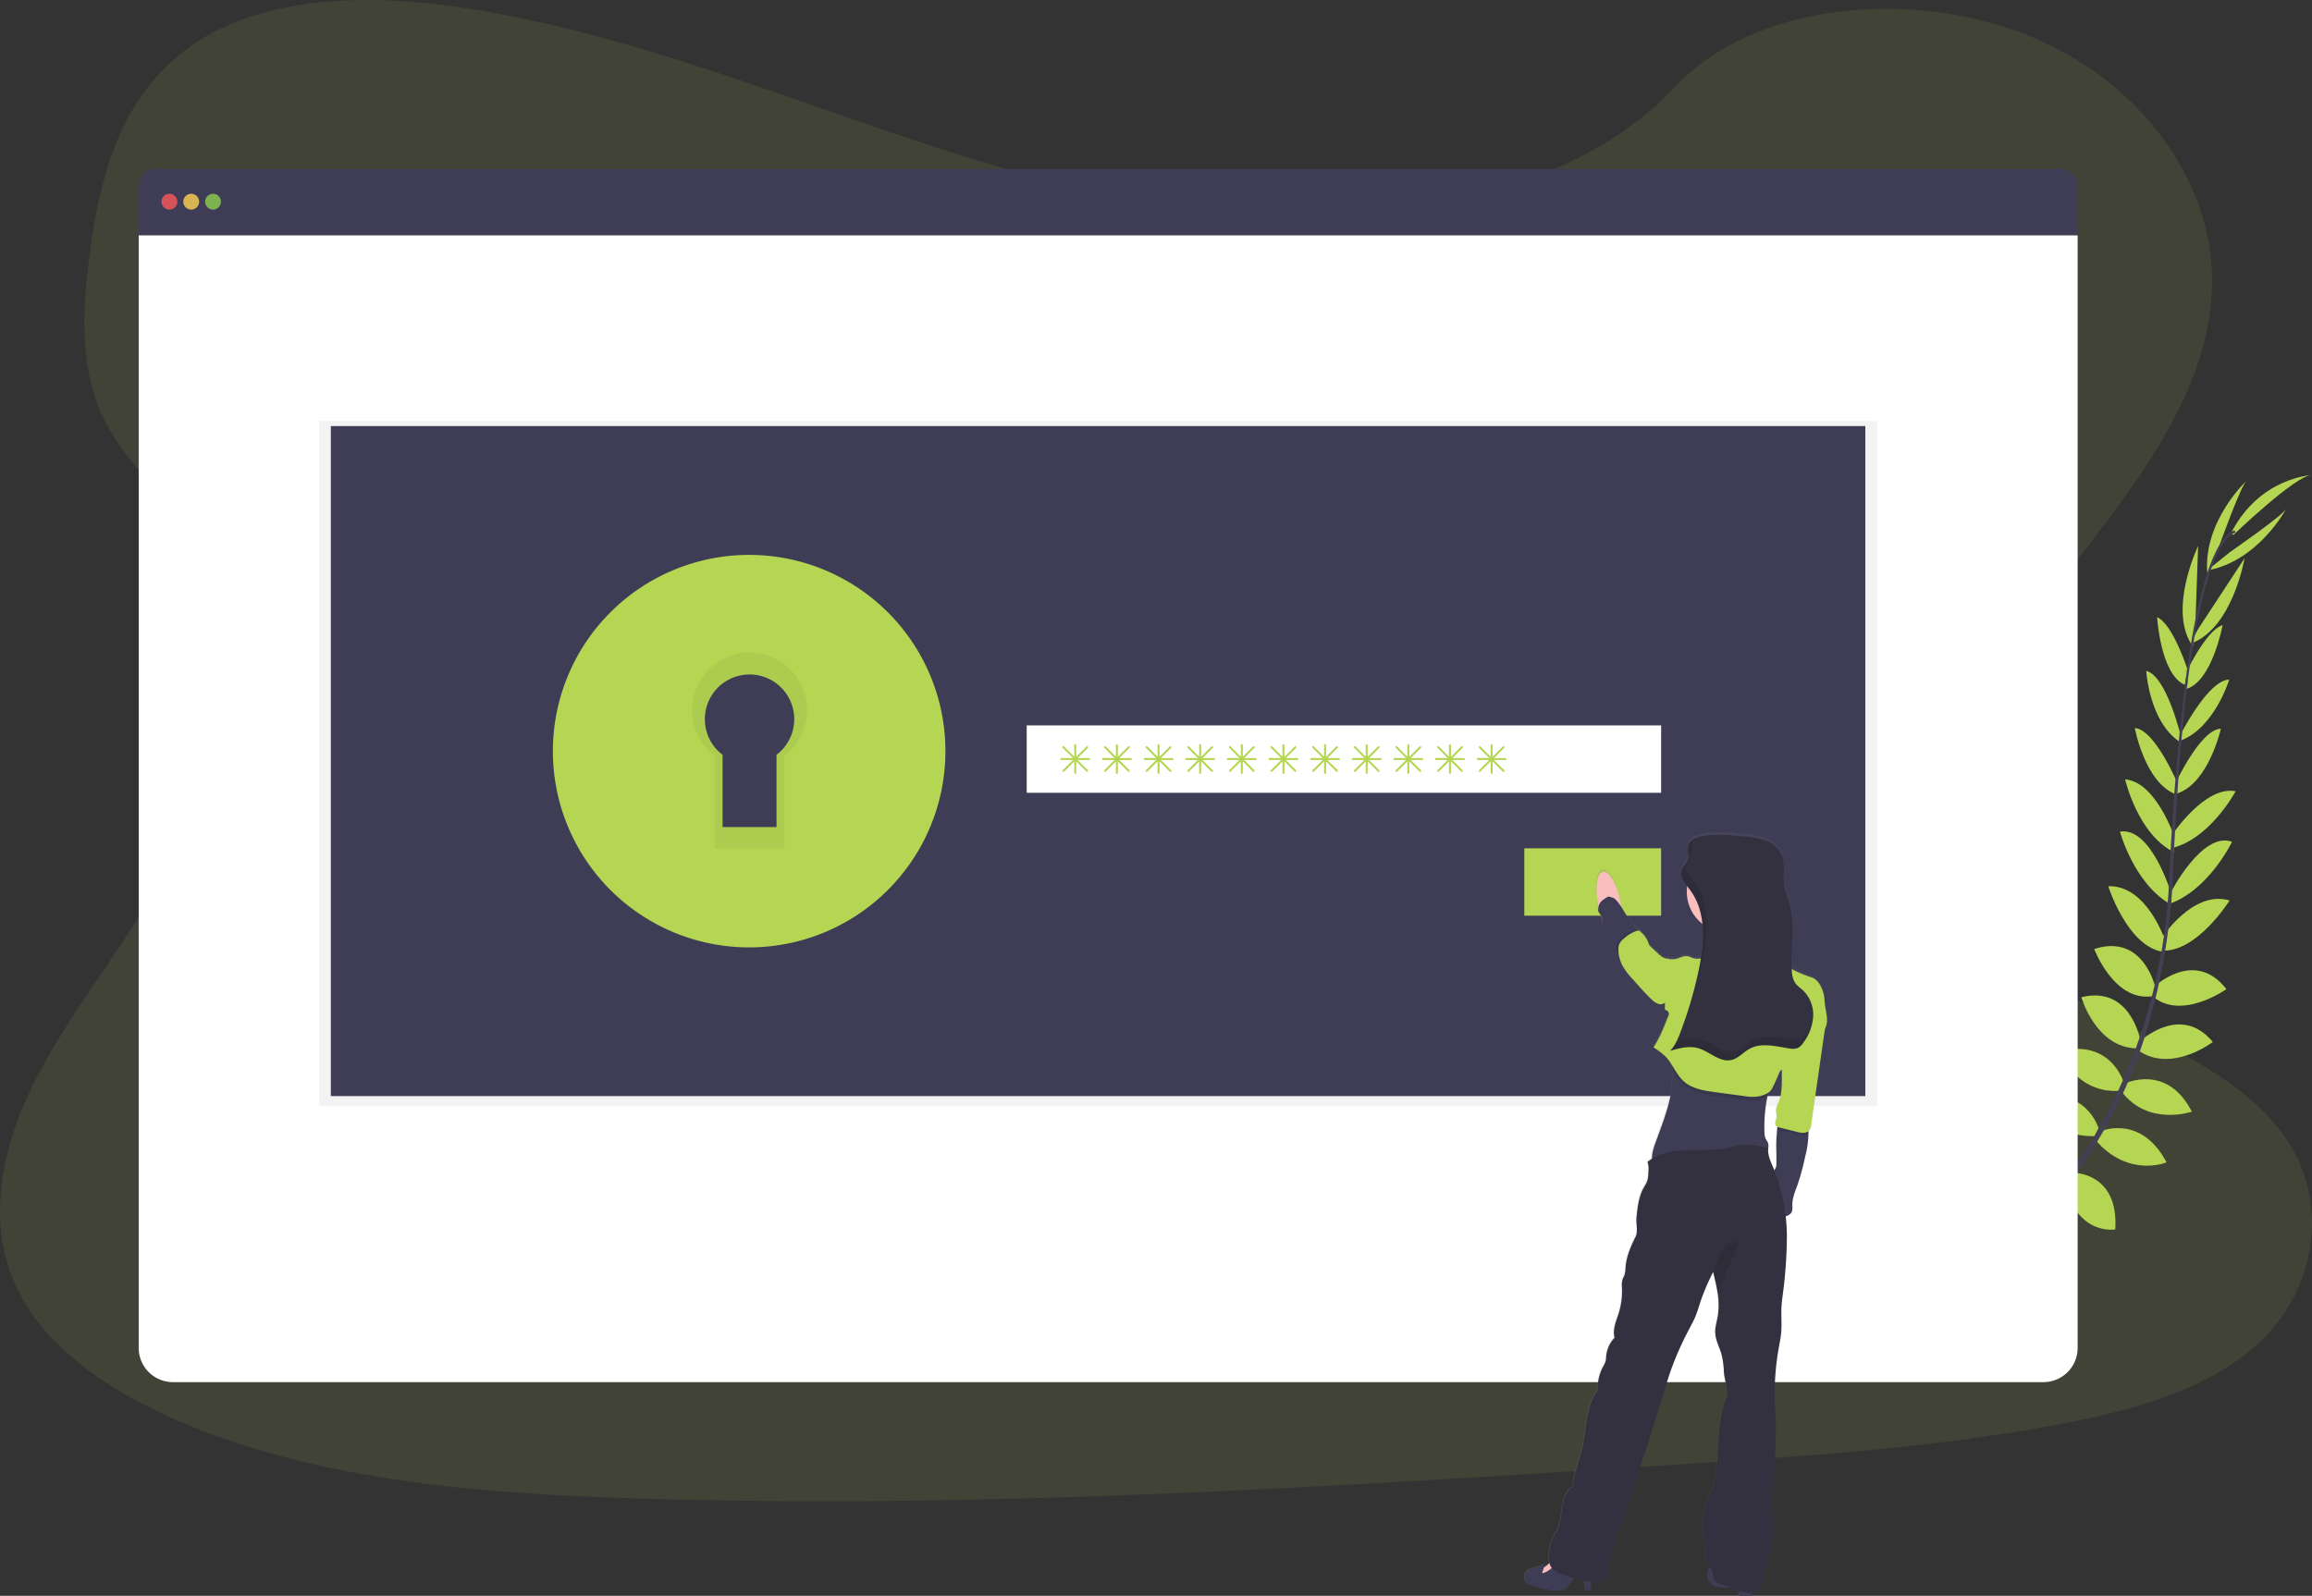 <svg xmlns="http://www.w3.org/2000/svg" xmlns:xlink="http://www.w3.org/1999/xlink" width="1035.175" height="714.609" viewBox="0 0 1035.175 714.609"><rect x="0" y="0" width="1035.175" height="714.609" fill="#333333" stroke="none"/><defs><linearGradient id="a" y1="0.5" x2="1" y2="0.5" gradientUnits="objectBoundingBox"><stop offset="0" stop-color="gray" stop-opacity="0.251"/><stop offset="0.54" stop-color="gray" stop-opacity="0.122"/><stop offset="1" stop-color="gray" stop-opacity="0.102"/></linearGradient></defs><g transform="translate(0 0.006)"><path d="M602.433,144.757c-66.353.089-130.221-18.721-191.31-39.617S289.415,60.845,224.3,50.93c-41.88-6.373-89.5-5.788-122.241,17.354-31.512,22.263-40.637,59.11-45.04,93.152-3.311,25.609-4.838,52.488,7.563,75.913,8.61,16.262,23.346,29.666,33.731,45.164,36.252,53.917,14.451,122.791-20.78,177.96-16.519,25.884-35.871,50.695-48.36,78.061s-17.611,58.4-4.873,85.411c12.623,26.772,41.134,46.2,71.732,59.474,62.137,27,134.482,32.79,204.882,35.018,155.839,4.944,311.979-5.14,467.7-15.224,57.627-3.728,115.512-7.483,171.95-18.286,31.335-5.992,63.6-14.886,85.82-34.379,28.2-24.748,33.971-65.155,13.448-94.2-34.415-48.715-125.161-57.9-149.838-110.612-13.608-29.018-1.873-62.3,15.41-90.267,37.069-60.015,100.875-113.772,101.949-180.9.737-46.1-32.444-91.066-82-111.1C873.4,42.488,802.575,47.885,766.181,87,728.757,127.287,661.019,144.694,602.433,144.757Z" transform="translate(-16.91 -47.46)" fill="#b5d653" opacity="0.1"/><path d="M1006.691,692.324s-10.909-7.2-21.721-2.077c0,0,3.329,6.409,17.017,5.805Z" transform="translate(-125.655 -119.46)" fill="#b5d653"/><path d="M1010.085,693.25s3.32,12.64-5.006,21.242c0,0-5.006-5.211,0-17.975Z" transform="translate(-127.664 -120.004)" fill="#b5d653"/><path d="M1023.105,678.579s-.808-10.75-25.085-7.181c0,0-.115,6.933,8.406,10.217S1018.854,682.13,1023.105,678.579Z" transform="translate(-127.121 -117.468)" fill="#b5d653"/><path d="M1027.1,679.5s10.261,3.293,1.11,26.062c0,0-6.773-1.509-7.989-10.572S1022.608,682.8,1027.1,679.5Z" transform="translate(-129.588 -118.46)" fill="#b5d653"/><path d="M1040.472,660.294s1.394-17.691-23.417-15.88c0,0-1.775,15.978,19.04,20.132Z" transform="translate(-129.255 -114.504)" fill="#b5d653"/><path d="M1058.341,637.9s-3.4-20.052-28.2-14.078c0,0-.089,17.336,24.153,18.854Z" transform="translate(-130.729 -112.08)" fill="#b5d653"/><path d="M1071.58,614.69s-5.7-19.529-30.27-13.688c0,0,5.85,17.567,28.636,17.292Z" transform="translate(-131.984 -109.519)" fill="#b5d653"/><path d="M1084.523,591.9s-5.566-20.265-29.293-14.2c0,0,7.918,19.253,27.722,17.629Z" transform="translate(-133.548 -106.897)" fill="#b5d653"/><path d="M1093.149,569.718s-4.278-24.784-26.4-19.3c0,0,6.427,22.547,24.775,22.911Z" transform="translate(-134.842 -103.871)" fill="#b5d653"/><path d="M1100.758,543.777s-5.14-24.979-27.518-17.753c0,0,8.77,23.612,25.929,21.171Z" transform="translate(-135.571 -101.072)" fill="#b5d653"/><path d="M1105.778,518.852s-8.157-24.988-25.458-24.313c0,0,8.335,26.39,24.011,29.293Z" transform="translate(-136.366 -97.681)" fill="#b5d653"/><path d="M1109.175,494.721s-8.877-30.074-22.955-27.757c0,0,6.143,22.991,22.458,32.444Z" transform="translate(-137.029 -94.571)" fill="#b5d653"/><path d="M1111.012,466.7s-8.326-25.059-22.192-26.062c0,0,5.663,24.659,21.916,32.577Z" transform="translate(-137.321 -91.628)" fill="#b5d653"/><path d="M1113.239,440.394s-10.377-25.085-19.529-25.654c0,0,4.509,24.7,18.641,29.772Z" transform="translate(-137.87 -88.718)" fill="#b5d653"/><path d="M1115.032,415.386s-6.382-27.243-15.552-29.506c0,0,1.252,22.289,14.629,31.548Z" transform="translate(-138.519 -85.476)" fill="#b5d653"/><path d="M1119.111,383.832s-6.711-21.721-14.141-25.032c0,0,1.465,25.609,12.427,30.34Z" transform="translate(-139.135 -82.434)" fill="#b5d653"/><path d="M1123.423,361.154l1.349-38.294s-13.892,28.867-2.352,45.014Z" transform="translate(-140.581 -78.397)" fill="#b5d653"/><path d="M1135.526,319.354s10-27.962,12.427-29.524c0,0-19.617,18.144-17.7,41.481Z" transform="translate(-141.96 -74.687)" fill="#b5d653"/><path d="M1043.691,662.163s17.594-2.3,17.07,22.564c0,0-15.9,2.592-21.091-17.975Z" transform="translate(-131.8 -116.506)" fill="#b5d653"/><path d="M1062.337,639.06s20.328-.062,18.641,25.387c0,0-17.07,3.054-22.7-20.576Z" transform="translate(-133.89 -113.917)" fill="#b5d653"/><path d="M1075.423,618.2s18.455-8.655,30.261,13.688c0,0-17.043,7.208-31.894-10.075Z" transform="translate(-135.633 -111.389)" fill="#b5d653"/><path d="M1088.492,593.806s18.9-9.205,29.994,12.614c0,0-19.688,6.782-31.557-9.161Z" transform="translate(-137.109 -108.617)" fill="#b5d653"/><path d="M1096.115,571.9s18.188-17.372,32.7.2c0,0-18.579,14.3-33.536,3.675Z" transform="translate(-138.047 -105.512)" fill="#b5d653"/><path d="M1103,544.551s18.295-17.753,32.693.817c0,0-20.532,14.584-33.35,2.912Z" transform="translate(-138.84 -102.441)" fill="#b5d653"/><path d="M1106.93,518.857s14.1-22.192,30.7-17.239c0,0-14.629,23.5-30.536,22.449Z" transform="translate(-139.355 -98.397)" fill="#b5d653"/><path d="M1111.564,495.1s14.2-27.944,27.642-23.079c0,0-10.244,21.482-28.006,27.793Z" transform="translate(-139.835 -95.089)" fill="#b5d653"/><path d="M1112.54,465.888s14.6-22,28.281-19.307c0,0-11.939,22.307-29.7,25.671Z" transform="translate(-139.826 -92.27)" fill="#b5d653"/><path d="M1114,439.945s11.318-24.686,20.514-24.855c0,0-5.432,24.508-19.75,29.044Z" transform="translate(-140.149 -88.758)" fill="#b5d653"/><path d="M1116.5,415.35s12.578-25,22.032-25.05c0,0-6.436,21.375-21.615,27.243Z" transform="translate(-140.43 -85.973)" fill="#b5d653"/><path d="M1118.63,385.846s9.409-20.683,17.2-23.026c0,0-4.7,25.21-16.164,28.512Z" transform="translate(-140.67 -82.886)" fill="#b5d653"/><path d="M1125,361.1l21.029-32.036s-5.388,31.6-24.1,38.17Z" transform="translate(-141.04 -79.094)" fill="#b5d653"/><path d="M1140.362,323.521s24.438-16.866,25.325-19.591c0,0-12.427,23.621-35.507,27.793Z" transform="translate(-141.967 -76.271)" fill="#b5d653"/><path d="M1143.215,314.04s28.059-26.976,35.223-26.95c0,0-23.141,1.056-35.9,25.512Z" transform="translate(-143.355 -74.379)" fill="#b5d653"/><path d="M1118.94,384.472l1.021.133c5.273-41.268,12.96-65.687,21.641-68.679l-.337-.976C1132.06,318.146,1124.319,342.193,1118.94,384.472Z" transform="translate(-140.704 -77.509)" fill="#444053"/><path d="M1110.2,491.573l1.544.124c.328-3.852.577-7.794.746-11.726,1.474-34.157,3.755-65.528,6.755-89.042l-.888-1.11c-3.009,23.568-5.938,55.879-7.412,90.089C1110.777,483.815,1110.528,487.739,1110.2,491.573Z" transform="translate(-139.723 -85.919)" fill="#444053"/><path d="M976.894,690.975c.266-.115,27.456-12.259,55.674-41.214a223.89,223.89,0,0,0,40.7-57.7c13.049-26.568,21-59.216,23.665-90.933l-1.607.755c-5.992,71.191-38.4,119.835-64.17,146.332-27.944,28.7-54.831,40.717-55.1,40.833Z" transform="translate(-124.654 -98.423)" fill="#444053"/><path d="M947.41,132.69H94.468a7.6,7.6,0,0,0-7.6,7.6v22.138H955.008V140.288A7.6,7.6,0,0,0,947.41,132.69Z" transform="translate(-24.769 -57.035)" fill="#3f3d56"/><path d="M86.87,166.19V664.384a15.321,15.321,0,0,0,15.321,15.321h837.5a15.321,15.321,0,0,0,15.321-15.321V166.19Z" transform="translate(-24.769 -60.798)" fill="#fff"/><circle cx="3.551" cy="3.551" r="3.551" transform="translate(72.3 86.751)" fill="#fa5959" opacity="0.8"/><circle cx="3.551" cy="3.551" r="3.551" transform="translate(82.065 86.751)" fill="#fed253" opacity="0.8"/><circle cx="3.551" cy="3.551" r="3.551" transform="translate(91.829 86.751)" fill="#8ccf4d" opacity="0.8"/><rect width="697.706" height="306.795" transform="translate(142.799 188.46)" opacity="0.05"/><rect width="687.054" height="300.031" transform="translate(148.125 190.786)" fill="#3f3d56"/><path d="M386.13,349.38a68.35,68.35,0,1,0,68.35,68.35A68.35,68.35,0,0,0,386.13,349.38Zm12.259,69.993v32.364H374.227V419.373a20.017,20.017,0,1,1,24.162,0Z" transform="translate(-50.708 -81.376)" fill="#b5d653"/><path d="M386.13,349.38a68.35,68.35,0,1,0,68.35,68.35A68.35,68.35,0,0,0,386.13,349.38Zm12.259,69.993v32.364H374.227V419.373a20.017,20.017,0,1,1,24.162,0Z" transform="translate(-50.708 -81.376)" opacity="0.05"/><path d="M383.659,327.38a87.879,87.879,0,1,0,87.879,87.879,87.879,87.879,0,0,0-87.879-87.879Zm15.756,89.992v41.6H368.347v-41.6a25.742,25.742,0,1,1,31.068,0Z" transform="translate(-48.236 -78.905)" fill="#b5d653"/><rect width="284.053" height="30.181" transform="translate(459.696 324.823)" fill="#fff"/><rect width="61.249" height="30.181" transform="translate(682.5 379.859)" fill="#b5d653"/><path d="M564.651,429.094h-5.14l4.572-4.563a.453.453,0,0,0,0-.63.444.444,0,0,0-.63,0l-4.572,4.572v-5.148a.444.444,0,0,0-.444-.444.453.453,0,0,0-.444.444v5.148l-4.563-4.6a.444.444,0,0,0-.63,0,.453.453,0,0,0,0,.63l4.571,4.563h-5.148a.453.453,0,0,0-.444.444.444.444,0,0,0,.444.444h5.148l-4.571,4.571a.453.453,0,0,0,0,.63.461.461,0,0,0,.63,0l4.563-4.572v5.14a.444.444,0,1,0,.888,0v-5.14l4.572,4.572a.462.462,0,0,0,.63,0,.453.453,0,0,0,0-.63l-4.572-4.571h5.14a.431.431,0,1,0,0-.861Z" transform="translate(-76.994 -89.633)" fill="#b5d653"/><path d="M585.651,429.094h-5.14l4.571-4.563a.453.453,0,0,0,0-.63.444.444,0,0,0-.63,0l-4.571,4.572v-5.148a.444.444,0,0,0-.444-.444.453.453,0,0,0-.444.444v5.148l-4.563-4.6a.444.444,0,0,0-.63,0,.453.453,0,0,0,0,.63l4.572,4.563h-5.148a.453.453,0,0,0-.444.444.444.444,0,0,0,.444.444h5.148l-4.572,4.571a.453.453,0,0,0,0,.63.462.462,0,0,0,.63,0l4.563-4.572v5.14a.444.444,0,1,0,.888,0v-5.14l4.572,4.572a.462.462,0,0,0,.63,0,.453.453,0,0,0,0-.63l-4.571-4.571h5.14a.431.431,0,1,0,0-.861Z" transform="translate(-79.353 -89.633)" fill="#b5d653"/><path d="M606.651,429.094h-5.14l4.571-4.563a.453.453,0,0,0,0-.63.444.444,0,0,0-.63,0l-4.572,4.572v-5.148a.444.444,0,0,0-.444-.444.453.453,0,0,0-.444.444v5.148l-4.563-4.6a.444.444,0,0,0-.63,0,.453.453,0,0,0,0,.63l4.571,4.563h-5.148a.453.453,0,0,0-.444.444.444.444,0,0,0,.444.444h5.148l-4.571,4.571a.453.453,0,0,0,0,.63.462.462,0,0,0,.63,0l4.563-4.572v5.14a.444.444,0,1,0,.888,0v-5.14l4.572,4.572a.462.462,0,0,0,.63,0,.453.453,0,0,0,0-.63l-4.571-4.572h5.14a.431.431,0,1,0,0-.861Z" transform="translate(-81.712 -89.633)" fill="#b5d653"/><path d="M627.651,429.094h-5.14l4.572-4.563a.453.453,0,0,0,0-.63.444.444,0,0,0-.63,0l-4.571,4.572v-5.148a.444.444,0,0,0-.444-.444.453.453,0,0,0-.444.444v5.148l-4.563-4.6a.444.444,0,0,0-.63,0,.453.453,0,0,0,0,.63l4.572,4.563h-5.148a.453.453,0,0,0-.444.444.444.444,0,0,0,.444.444h5.148l-4.572,4.571a.453.453,0,0,0,0,.63.462.462,0,0,0,.63,0l4.563-4.572v5.14a.444.444,0,1,0,.888,0v-5.14l4.571,4.572a.462.462,0,0,0,.63,0,.453.453,0,0,0,0-.63l-4.572-4.571h5.14a.431.431,0,1,0,0-.861Z" transform="translate(-84.071 -89.633)" fill="#b5d653"/><path d="M648.651,429.094h-5.14l4.571-4.563a.453.453,0,0,0,0-.63.444.444,0,0,0-.63,0l-4.571,4.572v-5.148a.444.444,0,0,0-.444-.444.453.453,0,0,0-.444.444v5.148l-4.563-4.6a.444.444,0,0,0-.63,0,.453.453,0,0,0,0,.63l4.571,4.563h-5.148a.453.453,0,0,0-.444.444.444.444,0,0,0,.444.444h5.148l-4.571,4.571a.453.453,0,0,0,0,.63.462.462,0,0,0,.63,0l4.563-4.572v5.14a.444.444,0,0,0,.888,0v-5.14l4.571,4.572a.462.462,0,0,0,.63,0,.453.453,0,0,0,0-.63l-4.571-4.571h5.14a.431.431,0,1,0,0-.861Z" transform="translate(-86.43 -89.633)" fill="#b5d653"/><path d="M669.651,429.094h-5.14l4.572-4.563a.453.453,0,0,0,0-.63.444.444,0,0,0-.63,0l-4.572,4.572v-5.148a.444.444,0,0,0-.444-.444.453.453,0,0,0-.444.444v5.148l-4.563-4.6a.444.444,0,0,0-.63,0,.453.453,0,0,0,0,.63l4.571,4.563h-5.148a.453.453,0,0,0-.444.444.444.444,0,0,0,.444.444h5.148l-4.572,4.571a.453.453,0,0,0,0,.63.462.462,0,0,0,.63,0l4.563-4.572v5.14a.444.444,0,1,0,.888,0v-5.14l4.572,4.572a.462.462,0,0,0,.63,0,.453.453,0,0,0,0-.63l-4.572-4.571h5.14a.431.431,0,1,0,0-.861Z" transform="translate(-88.789 -89.633)" fill="#b5d653"/><path d="M690.651,429.094h-5.14l4.571-4.563a.453.453,0,0,0,0-.63.444.444,0,0,0-.63,0l-4.571,4.572v-5.148a.444.444,0,0,0-.444-.444.453.453,0,0,0-.444.444v5.148l-4.563-4.6a.444.444,0,0,0-.63,0,.453.453,0,0,0,0,.63l4.571,4.563h-5.148a.453.453,0,0,0-.444.444.444.444,0,0,0,.444.444h5.148l-4.571,4.571a.453.453,0,0,0,0,.63.461.461,0,0,0,.63,0l4.563-4.572v5.14a.444.444,0,1,0,.888,0v-5.14l4.571,4.572a.462.462,0,0,0,.63,0,.453.453,0,0,0,0-.63l-4.571-4.572h5.14a.431.431,0,1,0,0-.861Z" transform="translate(-91.148 -89.633)" fill="#b5d653"/><path d="M711.651,429.094h-5.14l4.572-4.563a.453.453,0,0,0,0-.63.444.444,0,0,0-.63,0l-4.572,4.572v-5.148a.444.444,0,0,0-.444-.444.453.453,0,0,0-.444.444v5.148l-4.563-4.6a.444.444,0,0,0-.63,0,.453.453,0,0,0,0,.63l4.571,4.563h-5.148a.453.453,0,0,0-.444.444.444.444,0,0,0,.444.444h5.148l-4.571,4.571a.453.453,0,0,0,0,.63.462.462,0,0,0,.63,0l4.563-4.571v5.14a.444.444,0,1,0,.888,0v-5.14l4.572,4.572a.462.462,0,0,0,.63,0,.453.453,0,0,0,0-.63l-4.572-4.571h5.14a.431.431,0,1,0,0-.861Z" transform="translate(-93.507 -89.633)" fill="#b5d653"/><path d="M732.651,429.094h-5.139l4.571-4.563a.453.453,0,0,0,0-.63.444.444,0,0,0-.63,0l-4.571,4.572v-5.148a.444.444,0,0,0-.444-.444.453.453,0,0,0-.444.444v5.148l-4.563-4.6a.444.444,0,0,0-.63,0,.453.453,0,0,0,0,.63l4.571,4.563h-5.148a.453.453,0,0,0-.444.444.444.444,0,0,0,.444.444h5.148l-4.572,4.571a.453.453,0,0,0,0,.63.462.462,0,0,0,.63,0l4.563-4.572v5.14a.444.444,0,0,0,.888,0v-5.14l4.571,4.572a.462.462,0,0,0,.63,0,.453.453,0,0,0,0-.63l-4.572-4.571h5.139a.431.431,0,1,0,0-.861Z" transform="translate(-95.866 -89.633)" fill="#b5d653"/><path d="M753.651,429.094h-5.14l4.572-4.563a.453.453,0,0,0,0-.63.444.444,0,0,0-.63,0l-4.571,4.572v-5.148a.444.444,0,0,0-.444-.444.453.453,0,0,0-.444.444v5.148l-4.563-4.6a.444.444,0,0,0-.63,0,.453.453,0,0,0,0,.63l4.571,4.563h-5.148a.453.453,0,0,0-.444.444.444.444,0,0,0,.444.444h5.148l-4.571,4.571a.453.453,0,0,0,0,.63.461.461,0,0,0,.63,0l4.563-4.572v5.14a.444.444,0,1,0,.888,0v-5.14l4.572,4.572a.462.462,0,0,0,.63,0,.453.453,0,0,0,0-.63l-4.572-4.571h5.14a.431.431,0,1,0,0-.861Z" transform="translate(-98.225 -89.633)" fill="#b5d653"/><path d="M774.651,429.094h-5.14l4.572-4.563a.453.453,0,0,0,0-.63.444.444,0,0,0-.63,0l-4.571,4.572v-5.148a.444.444,0,0,0-.444-.444.453.453,0,0,0-.444.444v5.148l-4.563-4.6a.444.444,0,0,0-.63,0,.453.453,0,0,0,0,.63l4.572,4.563h-5.148a.453.453,0,0,0-.444.444.444.444,0,0,0,.444.444h5.148l-4.572,4.571a.453.453,0,0,0,0,.63.462.462,0,0,0,.63,0l4.563-4.572v5.14a.444.444,0,0,0,.888,0v-5.14l4.571,4.572a.462.462,0,0,0,.63,0,.453.453,0,0,0,0-.63l-4.572-4.571h5.14a.431.431,0,1,0,0-.861Z" transform="translate(-100.584 -89.633)" fill="#b5d653"/><path d="M920.215,542.074a15.888,15.888,0,0,0-.4-3.187c-.8-3-2.6-6.631-5.566-7.536a46.722,46.722,0,0,1-8.823-3.728c-.533-9.516,1.651-19.253-.728-28.476-.888-3.373-2.352-6.6-2.743-10.057-.488-4.3.684-8.877-1.03-12.836a12.668,12.668,0,0,0-7.5-6.48,39.969,39.969,0,0,0-10-1.775c-4.261-.346-18.055-1.979-22.866,1.829h0a5.027,5.027,0,0,0-.888.888h0a3.549,3.549,0,0,0-.284.462l-.044.071a3.6,3.6,0,0,0-.24.577h0a4.484,4.484,0,0,0-.151.666v1.6c.062.8.177,1.6.177,2.388a5.142,5.142,0,0,1-.107,1.172,8.2,8.2,0,0,1-1.474,2.876h0l-.16.231c-.1.142-.2.275-.284.417s-.16.249-.231.373-.142.2-.2.32a4.332,4.332,0,0,0-.231.453c0,.089-.1.169-.133.257a4.388,4.388,0,0,0-.266.746,4.954,4.954,0,0,0-.053,2.361,8.79,8.79,0,0,0,1.216,2.8c.222.364.462.719.71,1.074l.621.843a19.144,19.144,0,0,0-.186,2.485,18.364,18.364,0,0,0,7.01,14.432,54.381,54.381,0,0,1-.113,11.266c-.08.781-.178,1.571-.284,2.352s-.186,1.3-.293,1.944a9.01,9.01,0,0,1-3.879-.293,18.294,18.294,0,0,0-1.775-.684c-2.583-.648-5.22,1.926-7.776,1.145a1.043,1.043,0,0,1-.115.355,3.479,3.479,0,0,0-1.775-.524c-1.518-.071-2.752-1.172-3.853-2.21l-3.382-3.187a3.735,3.735,0,0,1-.586-.657,4.6,4.6,0,0,1-.408-1.092,12.582,12.582,0,0,0-3.276-4.7,2.219,2.219,0,0,0-.968-.7,1.49,1.49,0,0,0-.444,0,3.888,3.888,0,0,0-.293-.355,8.353,8.353,0,0,0-.737-.746c-1.616-1.491-1.775-2.77-3.178-4.438a42.661,42.661,0,0,1-3.32-5.015c-.115-.932-.275-1.891-.47-2.858a36.776,36.776,0,0,0-1.944-6.48l-1.775-3.932-.2.2c-1.287-1.917-2.663-2.965-3.9-2.716-2.068.426-3.089,4.438-2.761,9.684l.71,5.326a1.64,1.64,0,0,0,.1.4,9.825,9.825,0,0,0-.2,1.917c0,.746.692,1.3,1.056,1.962a5.547,5.547,0,0,1,.888,3.027c-.044.382-.16.746-.177,1.118a4.3,4.3,0,0,0,.834,2.308l4.438,7.456.888,1.562.053.071a3.79,3.79,0,0,0,1.19,1.367,16.258,16.258,0,0,0,1.465,5.388c.151.337.32.657.5.976a31.4,31.4,0,0,0,4.19,5.441l2.113,2.37c2.086,2.326,4.172,4.66,6.436,6.808a8.619,8.619,0,0,0,2.876,2.015,3.257,3.257,0,0,0,3.231-.47q0,1.651,0,3.3a1.855,1.855,0,0,1,1.4,2.92c-1.864,4.785-3.746,9.614-6.569,13.9a29.591,29.591,0,0,1,5.5,4.2,24.741,24.741,0,0,1,2.867,3.879c.08.657.142,1.3.177,1.953.657,10.581-3.435,21.082-7.1,31.166-1.056,2.858-2.21,5.85-2.122,8.823a17.321,17.321,0,0,0-1.988,1.429c.728,1.9.444,3.6.364,5.628a9.972,9.972,0,0,1-.737,3.551,24.954,24.954,0,0,1-1.278,2.281c-2.3,4.057-2.8,8.877-3.267,13.51-.275,2.8.808,6.214-.462,8.717-2.193,4.3-4.136,8.877-4.438,13.652a13.688,13.688,0,0,1-.408,3.187c-.275.888-.763,1.642-1.012,2.512a10.75,10.75,0,0,0-.178,3.551,33.979,33.979,0,0,1-1.864,12.525c-1.11,3.169-2.335,6.56-1.465,9.818a13.838,13.838,0,0,0-3.755,8.246,13,13,0,0,1-.284,2.352,11.44,11.44,0,0,1-1.065,2.263,19.813,19.813,0,0,0-2.414,10.652c-2.663,3.613-3.994,8.069-4.784,12.5s-1.136,8.939-2.148,13.315c-1.349,5.788-3.79,11.637-4.27,17.567-2.876,1.837-4.119,5.4-4.669,8.761s-.639,6.9-2.05,10c-.728,1.616-1.775,3.063-2.468,4.714a21.646,21.646,0,0,0-1.065,4.057,15.83,15.83,0,0,0-.275,6.658,10.034,10.034,0,0,1-2.6,1.98c.142-.55.257-1.1.355-1.66-2.29,2.077-6.445,1.349-8.273,3.844a3.746,3.746,0,0,0,.888,5.14,7.1,7.1,0,0,0,1.837.79c4.438,1.42,9,2.849,13.564,2.095a4.048,4.048,0,0,0,1.536-.488,4.943,4.943,0,0,0,1.429-1.651c.683-1.083,1.367-2.166,2.042-3.249a42.159,42.159,0,0,0,4.98,1.163c.169,1.42.293,2.841.355,4.261.888.178,2.077.231,2.494-.595a2.157,2.157,0,0,0,.151-.985c0-.63.089-1.465.142-2.317h.178a16.864,16.864,0,0,0,7.856-1.589c-.95-7.865,2.184-15.552,4.9-22.991,2.867-7.829,5.326-15.8,7.8-23.772,1.775-5.61,3.737-11.043,5.477-16.662q3.284-10.652,6.6-21.3c.959-3.125,1.926-6.214,3.027-9.32a145.2,145.2,0,0,1,8.229-18.313c.888-1.678,1.775-3.338,2.5-5.077.888-2.122,1.518-4.341,2.228-6.533a101.2,101.2,0,0,1,5.575-13.12c.062-.115.107-.222.169-.328.719,2.938,1.438,5.921,1.917,8.877a33.733,33.733,0,0,1,.151,10.972c-.426,2.477-1.234,4.927-1.136,7.439.133,3.471,1.988,6.622,2.9,9.969a37.938,37.938,0,0,1,.994,7.634c.249,3.995,2.414,8.477.888,12.179-4.749,11.726-2.45,24.97-5.157,37.282-1.394,6.32-5.663,12.259-5.326,18.721q.355,6.879,1.207,13.723a13.061,13.061,0,0,0,1.11,4.163,15.294,15.294,0,0,0,1.216,1.988c-.391.151-.719.55-1,1.394a5.477,5.477,0,0,0,1.971,6.214,8.625,8.625,0,0,0,2.565.888,13.513,13.513,0,0,0,3.71.515,8.661,8.661,0,0,0,1.163-.142,42.3,42.3,0,0,0,4.2,1.509,9.113,9.113,0,0,0,.115,1.092,1.359,1.359,0,0,0,.462,1,1.385,1.385,0,0,0,.71.124h4.82v-1.207a3.968,3.968,0,0,0,3.062-.994,4.74,4.74,0,0,0,.888-1.846q1.971-6.684,3.915-13.377A42.768,42.768,0,0,0,897.3,776.48c-1.713-16.36,2.05-32.773.826-49.177a117.8,117.8,0,0,1,1.509-29.506c.4-2.2.888-4.438,1.065-6.631.391-4.136-.089-8.317.2-12.427.1-1.438.293-2.867.47-4.3a206.31,206.31,0,0,0,1.909-26.763,84.317,84.317,0,0,0-.55-8.877,5.069,5.069,0,0,0,2.423-1.42c.79-1.03.586-2.477.577-3.79,0-3.142,1.323-6.107,2.388-9.072a107.778,107.778,0,0,0,3.355-12.481,43.571,43.571,0,0,0,1.491-10.43q0-.533-.053-1.065a2.75,2.75,0,0,0,.817-.888,5.156,5.156,0,0,0,.426-1.642c.32-2.264.648-4.536.968-6.808q.355-2.441.7-4.873l2.823-19.7c.24-1.713.488-3.418.728-5.122l.737-5.1c.08-.6.169-1.207.231-1.775C922.514,551.022,920.446,546.193,920.215,542.074Zm-23.55,73.747c-1.047-2.485-2.024-5.033-1.775-7.714h-.1a3.959,3.959,0,0,0-.116-2.5c-.275-.648-.754-1.2-1.047-1.846a6.764,6.764,0,0,1-.479-2.485,67.756,67.756,0,0,1,1.269-16.1c.115-.621.24-1.252.355-1.873a4.635,4.635,0,0,0,1.012-.79,7.2,7.2,0,0,0,1.145-1.775c1-2.015,1.917-4.066,2.761-6.152.275-.675.675-1.456,1.358-1.624-.142,5.193.391,10.492-1.722,15.179a9.6,9.6,0,0,0-.888,2.4c-.2,1.323.355,2.663.16,3.977-.1.684-.391,1.314-.506,1.988a1.944,1.944,0,0,0,.515,1.882,1.55,1.55,0,0,0,.382.2c-.053.355-.1.719-.133,1.065-.071.728-.107,1.411-.151,1.837a57.273,57.273,0,0,0-.24,6.533c0,2.352.089,4.7.053,7.1a4.82,4.82,0,0,1-.337,2.015,3.5,3.5,0,0,1-.675.888,23.067,23.067,0,0,0-.843-2.193Z" transform="translate(-103.242 -94.629)" fill="url(#a)"/><ellipse cx="5.006" cy="14.176" rx="5.006" ry="14.176" transform="matrix(0.98, -0.201, 0.201, 0.98, 712.762, 391.426)" fill="#fbbebe"/><path d="M878.365,839.507a5.374,5.374,0,0,0,1.971,6.151,8.77,8.77,0,0,0,2.548.888,13.436,13.436,0,0,0,3.7.506c1.536-.071,3.009-.675,4.545-.888a.71.71,0,0,1,.524.071.755.755,0,0,1,.2.621,23.448,23.448,0,0,0,.2,2.61,1.341,1.341,0,0,0,.462,1,1.385,1.385,0,0,0,.71.124h4.811a46.922,46.922,0,0,0-1.376-12.552,2.805,2.805,0,0,0-.355-.888,2.938,2.938,0,0,0-1.536-.888,8.583,8.583,0,0,0-3.719-.648,10.9,10.9,0,0,0-4.172,2.042,6.356,6.356,0,0,1-4.731,1.145C880.531,838.379,879.191,837.039,878.365,839.507Z" transform="translate(-113.649 -135.996)" fill="#3f3d56"/><path d="M798.066,835.379a13.313,13.313,0,0,1-4.855,3.3l-.817.391a.567.567,0,0,0-.275.222.479.479,0,0,0,.089.4,5.743,5.743,0,0,0,6.516,2.37,3.452,3.452,0,0,0,1.429-.746,4.686,4.686,0,0,0,1.1-2.858,5.851,5.851,0,0,0-.133-3.276C799.886,832.406,799.433,833.666,798.066,835.379Z" transform="translate(-103.99 -135.765)" fill="#fbbebe"/><path d="M815.824,846.38a2.157,2.157,0,0,1-.151.985c-.417.817-1.58.772-2.485.595a59.739,59.739,0,0,0-1.092-8.965c-1.722-.08-2.965,1.553-3.888,3.018l-2.379,3.773a4.919,4.919,0,0,1-1.42,1.651,4.207,4.207,0,0,1-1.536.488c-4.545.754-9.134-.675-13.519-2.095a7.163,7.163,0,0,1-1.837-.781,3.755,3.755,0,0,1-.888-5.131c1.837-2.485,5.965-1.775,8.255-3.835a20.667,20.667,0,0,1-1.172,4.234c3.062-.462,5.122-3.267,7.589-5.14a4.67,4.67,0,0,1,2.166-1.03,4.768,4.768,0,0,1,1.775.186,20.829,20.829,0,0,1,7.812,3.844c.932.737,2.388,1.775,2.8,2.911C816.285,842.448,815.824,844.933,815.824,846.38Z" transform="translate(-103.302 -135.83)" fill="#3f3d56"/><circle cx="18.339" cy="18.339" r="18.339" transform="translate(755.245 380.995)" fill="#fbbebe"/><path d="M926.684,618.579a43.488,43.488,0,0,1-1.483,10.377,107.074,107.074,0,0,1-3.355,12.427c-1.056,2.956-2.379,5.921-2.37,9.054,0,1.3.213,2.752-.586,3.781A5.523,5.523,0,0,1,916.3,655.7a3.24,3.24,0,0,0-2.184,1.944,13.713,13.713,0,0,1-1.846-4.066q-2.388-7.314-4.438-14.709a1.908,1.908,0,0,1,.124-1.775,2.2,2.2,0,0,1,.772-.435,7.987,7.987,0,0,0,2.459-1.58,3.6,3.6,0,0,0,.817-1.056,4.785,4.785,0,0,0,.346-2.006c0-2.352,0-4.7-.062-7.048a58.889,58.889,0,0,1,.249-6.507c0-.426.08-1.11.151-1.837.133-1.394.4-3.009,1.154-3.551,1.127-.755,4.5.257,5.779.435,2.2.3,4.438.657,6.586,1.074A17.591,17.591,0,0,1,926.684,618.579Z" transform="translate(-116.972 -110.967)" fill="#3f3d56"/><path d="M843.129,518.135c-.71,1.42-2.414,2.1-3.728,3l-4.5,3.089a3,3,0,0,1-2.228.763,2.929,2.929,0,0,1-1.66-1.553.311.311,0,0,0,0-.071l-.932-1.562-4.438-7.439a4.233,4.233,0,0,1-.826-2.29c0-.382.133-.737.169-1.118a5.371,5.371,0,0,0-.888-3.018c-.355-.666-1.065-1.216-1.047-1.962a7.1,7.1,0,0,1,.5-2.867,5.806,5.806,0,0,1,1.944-2.077c.417-.3.843-.586,1.287-.888a2.538,2.538,0,0,1,.772-.355c.737-.151,1.465.462,2.21.488,3.2,2.148,4.438,6.214,6.959,9.143,1.42,1.669,1.562,2.947,3.169,4.438.257.231.506.479.746.737a5.156,5.156,0,0,1,.8,1.154C841.726,516.511,843.492,517.407,843.129,518.135Z" transform="translate(-107.466 -98.269)" fill="#3f3d56"/><path d="M880.084,516.292c1.323,2.8,2.352,5.867,1.971,8.939a5.584,5.584,0,0,1-.772,2.352c-1.278,1.962-3.959,2.317-6.294,2.432a3.711,3.711,0,0,0-2.734.888,2.485,2.485,0,0,0,.169,3.036,6.851,6.851,0,0,0,2.716,1.775c3.693,1.625,7.678,2.965,11.691,2.592,1.864-.178,3.675-.719,5.53-.994a58.025,58.025,0,0,1,6.089-.337c2.414-.089,4.82-.328,7.226-.568l6.374-.63a1.42,1.42,0,0,0,.95-.346c.471-.55-.133-1.358-.719-1.775-3.382-2.5-7.687-4.225-9.614-7.989-.888-1.775-1.163-3.888-1.82-5.805s-1.7-3.648-2.113-5.6a37.1,37.1,0,0,1-.293-5.166,6.933,6.933,0,0,0-1.775-4.722,7.4,7.4,0,0,0-4.829-1.553c-4.243-.186-8.761.826-11.771,3.817-.808.808-1.5,1.775-2.334,2.5s-1.971.941-1.42,1.9,1.633,1.553,2.219,2.4A20.412,20.412,0,0,1,880.084,516.292Z" transform="translate(-112.944 -98.61)" fill="#fbbebe"/><path d="M913.807,544.2a100.857,100.857,0,0,1-5.433,20,75.324,75.324,0,0,0-3.2,8.965c-.683,2.752-.55,5.7-1.18,8.459-.781,3.435-1.562,6.879-2.193,10.341a67.808,67.808,0,0,0-1.261,16.067,6.719,6.719,0,0,0,.479,2.477c.293.639.763,1.19,1.039,1.846a4.437,4.437,0,0,1-.249,3.551,10.28,10.28,0,0,1-1.829,2.77c-8.273,2.468-17.123,1.66-25.742,2.184-7.945.479-15.978,2.113-23.807.755-.888-3.551.595-7.27,1.864-10.732,3.684-10.057,7.758-20.532,7.1-31.068a32.176,32.176,0,0,0-.417-3.666c-1.287-7.465.115-15.2,2.361-22.431,1.394-4.509,1.332-9.312,1.012-14.007a25.574,25.574,0,0,1-.062-4.589,8.069,8.069,0,0,1,1.669-4.287c0-.062.08-.124.124-.186a1.218,1.218,0,0,1,.666,0h0a.569.569,0,0,0,.444,0l.1-.062a.222.222,0,0,1,.257,0c.2.124.32.55.763.63a17.675,17.675,0,0,0,1.979.186,10.654,10.654,0,0,1,2.361.337h.107a6.932,6.932,0,0,0,3.444-.293,9.154,9.154,0,0,0,2.113-.817c.2-.213,1.42-.408,1.669-.559.808-.488.63-2.778.8-3.719a10.225,10.225,0,0,1,.666-2.752,4.687,4.687,0,0,1,3.8-2.21,20.232,20.232,0,0,1,4.554.408c3.311.47,6.7.391,9.951,1.154,1.633.382,3.417.959,4.918.213.408.1.47.453.47.888a5.684,5.684,0,0,1-.248,1.216c-.568,2.45,1.358,4.7,3.133,6.48a10.05,10.05,0,0,0,2.619,2.086c.888.408,1.775.577,2.663,1.021a4.847,4.847,0,0,1,1.775,1.625,6.782,6.782,0,0,1,1.012,2.583,15.45,15.45,0,0,1-.293,5.14Z" transform="translate(-110.512 -100.698)" fill="#3f3d56"/><path d="M914.864,545.361a100.85,100.85,0,0,1-5.433,20,75.322,75.322,0,0,0-3.2,8.965c-.683,2.752-.55,5.7-1.181,8.459-.781,3.435-1.562,6.88-2.193,10.341-.186.106-.382.2-.577.293a13.622,13.622,0,0,1-3.48,1.119,21.3,21.3,0,0,1-6.5-.213l-12.667-1.7c-5.06-.683-10.448-1.509-14.2-4.935-2.086-1.882-3.453-4.367-4.953-6.764a32.2,32.2,0,0,0-.417-3.666c-1.287-7.465.115-15.2,2.361-22.431,1.394-4.509,1.331-9.312,1.012-14.007a25.58,25.58,0,0,1-.062-4.589,8.068,8.068,0,0,1,1.669-4.287,6.337,6.337,0,0,1,.79-.177h0a3.943,3.943,0,0,1,.542-.071h.257a3.869,3.869,0,0,1,.888.107,16.051,16.051,0,0,1,1.775.683h.107a6.794,6.794,0,0,0,2.361.337c1.172,0,2.379-.186,3.551-.266a6.552,6.552,0,0,1,4.208.755,25.214,25.214,0,0,1,2.343,2.139,10.065,10.065,0,0,0,2.956,1.607,31.415,31.415,0,0,0,23.63-.5,4.623,4.623,0,0,1,2.37-.6,4.438,4.438,0,0,1,1.7.728c.533.311,1.056.612,1.6.888a6.782,6.782,0,0,1,1.012,2.583A15.446,15.446,0,0,1,914.864,545.361Z" transform="translate(-111.569 -101.857)" opacity="0.1"/><path d="M921.625,539.269a47.378,47.378,0,0,1-10.119-4.438,4.535,4.535,0,0,0-1.7-.728,4.765,4.765,0,0,0-2.379.6,31.4,31.4,0,0,1-23.621.5,10.271,10.271,0,0,1-2.956-1.607,26.525,26.525,0,0,0-2.343-2.139c-2.92-1.891-6.959.328-10.226-.888a18.1,18.1,0,0,0-1.775-.684c-2.583-.648-5.211,1.926-7.749,1.145a43.188,43.188,0,0,0-2.086,7.918,86.316,86.316,0,0,0-.577,9.338c0,1.873-.089,3.746,0,5.619a1.843,1.843,0,0,1,1.4,2.912c-1.855,4.767-3.737,9.587-6.551,13.857a30.107,30.107,0,0,1,5.486,4.19c3.107,3.284,4.634,7.891,7.989,10.927,3.781,3.417,9.17,4.252,14.2,4.927l12.667,1.7a21.651,21.651,0,0,0,6.507.222,13.7,13.7,0,0,0,3.471-1.127,6.212,6.212,0,0,0,1.935-1.278,7.1,7.1,0,0,0,1.145-1.775c1-2.006,1.917-4.057,2.761-6.134.293-.737.737-1.6,1.536-1.66,4.7-4.243,9.143-8.593,13.848-12.836a30.687,30.687,0,0,0,5.051-5.326c2.335-3.453.213-8.344,0-12.516a15.8,15.8,0,0,0-.4-3.169C926.374,543.787,924.581,540.166,921.625,539.269Z" transform="translate(-110.599 -101.641)" fill="#b5d653"/><path d="M844.136,519.991c-.71,1.42-2.414,2.1-3.728,3l-4.5,3.089a3,3,0,0,1-2.228.763,2.929,2.929,0,0,1-1.66-1.553v-.639a5.956,5.956,0,0,1,.284-2.122,6.612,6.612,0,0,1,1.988-2.557,16.277,16.277,0,0,1,5.832-3.551,2,2,0,0,1,1.065-.106,1.4,1.4,0,0,1,.391.168,5.151,5.151,0,0,1,.8,1.154C842.733,518.367,844.5,519.263,844.136,519.991Z" transform="translate(-108.473 -100.125)" opacity="0.1"/><path d="M854.874,529.42c-1.509-.071-2.743-1.163-3.844-2.2l-3.364-3.125a3.146,3.146,0,0,1-.586-.657,4.614,4.614,0,0,1-.408-1.092,12.525,12.525,0,0,0-3.267-4.687,2.13,2.13,0,0,0-.968-.692,1.945,1.945,0,0,0-1.074.106,16.235,16.235,0,0,0-5.832,3.551,6.631,6.631,0,0,0-1.988,2.557,5.9,5.9,0,0,0-.284,2.122,16.3,16.3,0,0,0,1.545,6.782c.151.328.32.657.5.976a30.742,30.742,0,0,0,4.172,5.424l2.113,2.361c2.077,2.326,4.154,4.651,6.409,6.791a8.466,8.466,0,0,0,2.876,2.006,3.213,3.213,0,0,0,3.3-.533,4.775,4.775,0,0,0,.941-1.687c1.367-3.551,2.663-7.243,2.743-11.069a41.834,41.834,0,0,0-.2-4.589C857.528,530.148,856.383,529.518,854.874,529.42Z" transform="translate(-108.612 -100.198)" fill="#b5d653"/><path d="M904.726,665.824a205.128,205.128,0,0,1-1.9,26.692c-.177,1.429-.373,2.858-.47,4.287-.293,4.145.186,8.309-.2,12.427-.2,2.228-.666,4.438-1.056,6.613a117.593,117.593,0,0,0-1.509,29.426c1.225,16.36-2.53,32.728-.825,49.044a39.645,39.645,0,0,1-.524,9.489,40.2,40.2,0,0,1-1.376,5.734q-1.944,6.667-3.906,13.315a4.616,4.616,0,0,1-.888,1.846,4.207,4.207,0,0,1-3.329.985c-5.122-.16-9.942-2.37-14.593-4.527a5.083,5.083,0,0,1-1.465-.888c-.968-1-.888-2.583-1.314-3.906s-1.58-2.565-2.237-3.924a12.807,12.807,0,0,1-.968-4.039q-.888-6.817-1.207-13.688c-.337-6.445,3.923-12.374,5.326-18.641,2.663-12.321.408-25.529,5.14-37.22,1.491-3.693-.675-8.167-.888-12.143a38.5,38.5,0,0,0-.994-7.616c-.888-3.338-2.761-6.48-2.894-9.942-.1-2.5.71-4.944,1.127-7.412a33.313,33.313,0,0,0-.151-10.945c-.471-2.983-1.19-5.965-1.909-8.877l-.16.328a100.3,100.3,0,0,0-5.566,13.093c-.71,2.175-1.331,4.394-2.219,6.507-.728,1.775-1.624,3.4-2.5,5.069a145.579,145.579,0,0,0-8.211,18.241c-1.1,3.071-2.068,6.214-3.027,9.294l-6.578,21.3c-1.775,5.6-3.719,11.016-5.459,16.608-2.459,7.989-4.918,15.907-7.776,23.718-2.663,7.412-5.832,15.09-4.882,22.92a16.865,16.865,0,0,1-7.838,1.589,45.893,45.893,0,0,1-13.315-3.231,10.351,10.351,0,0,1-4.6-2.734c-1.971-2.406-1.482-5.93-.888-8.992a21.724,21.724,0,0,1,1.065-4.048c.675-1.633,1.775-3.08,2.468-4.7,1.394-3.1,1.482-6.6,2.033-9.968s1.775-6.915,4.651-8.743c.488-5.912,2.92-11.744,4.261-17.523,1.012-4.376,1.349-8.877,2.148-13.315s2.086-8.877,4.767-12.472a19.768,19.768,0,0,1,2.414-10.652,11.648,11.648,0,0,0,1.056-2.264,13.009,13.009,0,0,0,.284-2.343,13.856,13.856,0,0,1,3.746-8.229c-.888-3.24.346-6.622,1.456-9.764a33.926,33.926,0,0,0,1.864-12.49,10.946,10.946,0,0,1,.169-3.551c.248-.888.737-1.642,1.021-2.494a14.207,14.207,0,0,0,.4-3.187c.346-4.8,2.29-9.329,4.438-13.617,1.278-2.5.2-5.9.462-8.69.462-4.634.968-9.427,3.267-13.466.426-.763.888-1.491,1.269-2.281a9.879,9.879,0,0,0,.737-3.551c.08-2.033.364-3.719-.364-5.61,4.749-3.95,11.229-5.06,17.407-5.326s12.427.293,18.472-1.021c1.775-.4,3.551-.95,5.424-1.216,4.252-.621,8.566.346,12.765,1.3-.293,2.663.684,5.219,1.775,7.7a82.618,82.618,0,0,1,6.578,31.708Z" transform="translate(-104.671 -112.328)" fill="#33313f"/><path d="M893.108,673.29l-10.2,22.937c-.47-2.982-1.19-5.965-1.909-8.877l-.16.328V687.2l5.557-12.223Z" transform="translate(-113.958 -117.762)" opacity="0.1"/><path d="M927.311,618.579a3.835,3.835,0,0,1-2.024.754,9.846,9.846,0,0,1-3.32-.453l-7.989-2a3.927,3.927,0,0,1-.728-.257c.133-1.394.4-3.009,1.154-3.551,1.127-.755,4.5.257,5.779.435,2.2.3,4.438.657,6.586,1.074a17.587,17.587,0,0,1,.542,3.995Z" transform="translate(-117.599 -110.967)" opacity="0.1"/><path d="M933.961,559.451c.169.737.408,1.465.55,2.21a16.865,16.865,0,0,1-.186,5.495l-.728,5.077-.728,5.1-2.814,19.644-.692,4.864-.976,6.791a4.882,4.882,0,0,1-.426,1.633,3.4,3.4,0,0,1-2.778,1.642,10.067,10.067,0,0,1-3.32-.453l-7.989-2.006a2.5,2.5,0,0,1-.977-.4,1.926,1.926,0,0,1-.515-1.873c.115-.675.408-1.3.506-1.98.2-1.314-.355-2.663-.16-3.968a9.87,9.87,0,0,1,.888-2.388c2.663-5.885,1.119-12.756,2.024-19.147a29.025,29.025,0,0,1,6.16-13.706,39.338,39.338,0,0,1,6.8-6.675c.994-.772,2.574-2.361,3.826-2.663C934.032,556.318,933.695,558.333,933.961,559.451Z" transform="translate(-117.494 -104.656)" fill="#b5d653"/><path d="M867.542,473.1c-.586,1.864.328,3.915-.089,5.814-.453,2.095-2.423,3.551-2.982,5.654-.888,3.2,1.829,6.125,3.817,8.788,7.368,9.889,6.4,23.576,3.879,35.64a184.021,184.021,0,0,1-8.388,28.405c-1.11,2.867-2.335,5.779-4.518,7.927,4.083-1.172,8.424-2.352,12.516-1.216,5.184,1.438,9.658,6.471,14.913,5.326,3.16-.7,5.379-3.506,8.22-5.06,5.326-2.867,11.744-1.065,17.682-.142a6.941,6.941,0,0,0,3.861-.2,6.417,6.417,0,0,0,2.343-2.157,21.889,21.889,0,0,0,4.563-11.806A15.143,15.143,0,0,0,919,538.423c-1.26-1.19-2.77-2.148-3.737-3.551a11.025,11.025,0,0,1-1.465-5.379c-.7-9.764,1.678-19.733-.772-29.178-.888-3.364-2.335-6.587-2.725-10.031-.488-4.287.675-8.877-1.03-12.8a12.553,12.553,0,0,0-7.483-6.462,41,41,0,0,0-9.977-1.775C886.946,468.839,869.575,466.753,867.542,473.1Z" transform="translate(-111.534 -94.768)" fill="#33313f"/><g transform="translate(747.726 376.299)" opacity="0.1"><path d="M872.744,530.666a183.654,183.654,0,0,1-8.344,28.29c.613-1.216,1.127-2.494,1.616-3.764a183.065,183.065,0,0,0,8.388-28.405c2.53-12.072,3.5-25.742-3.87-35.64-1.775-2.361-4.057-4.918-3.977-7.687a9.46,9.46,0,0,0-1.509,2.787c-.888,3.2,1.829,6.125,3.817,8.788C876.233,504.915,875.265,518.6,872.744,530.666Z" transform="translate(-859.838 -472.737)"/><path d="M868.581,478.33a8.638,8.638,0,0,0,1.562-2.991,15.209,15.209,0,0,0-.107-3.959,4.269,4.269,0,0,0-1.474,2.033C868.039,474.984,868.643,476.688,868.581,478.33Z" transform="translate(-860.281 -471.38)"/><path d="M920.465,568.9a6.39,6.39,0,0,1-2.344,2.148,6.781,6.781,0,0,1-3.861.2c-5.939-.888-12.427-2.716-17.682.151-2.849,1.544-5.06,4.35-8.229,5.06-5.246,1.172-9.72-3.861-14.9-5.326-3.675-1.021-7.545-.177-11.247.888a15.51,15.51,0,0,1-2.938,4.243c4.083-1.172,8.424-2.352,12.516-1.216,5.184,1.438,9.658,6.471,14.913,5.326,3.16-.7,5.379-3.506,8.22-5.06,5.326-2.867,11.744-1.065,17.682-.142a6.942,6.942,0,0,0,3.861-.2,6.417,6.417,0,0,0,2.344-2.157,23.857,23.857,0,0,0,3.675-7.03,25.805,25.805,0,0,1-2.006,3.116Z" transform="translate(-859.26 -481.984)"/></g></g></svg>